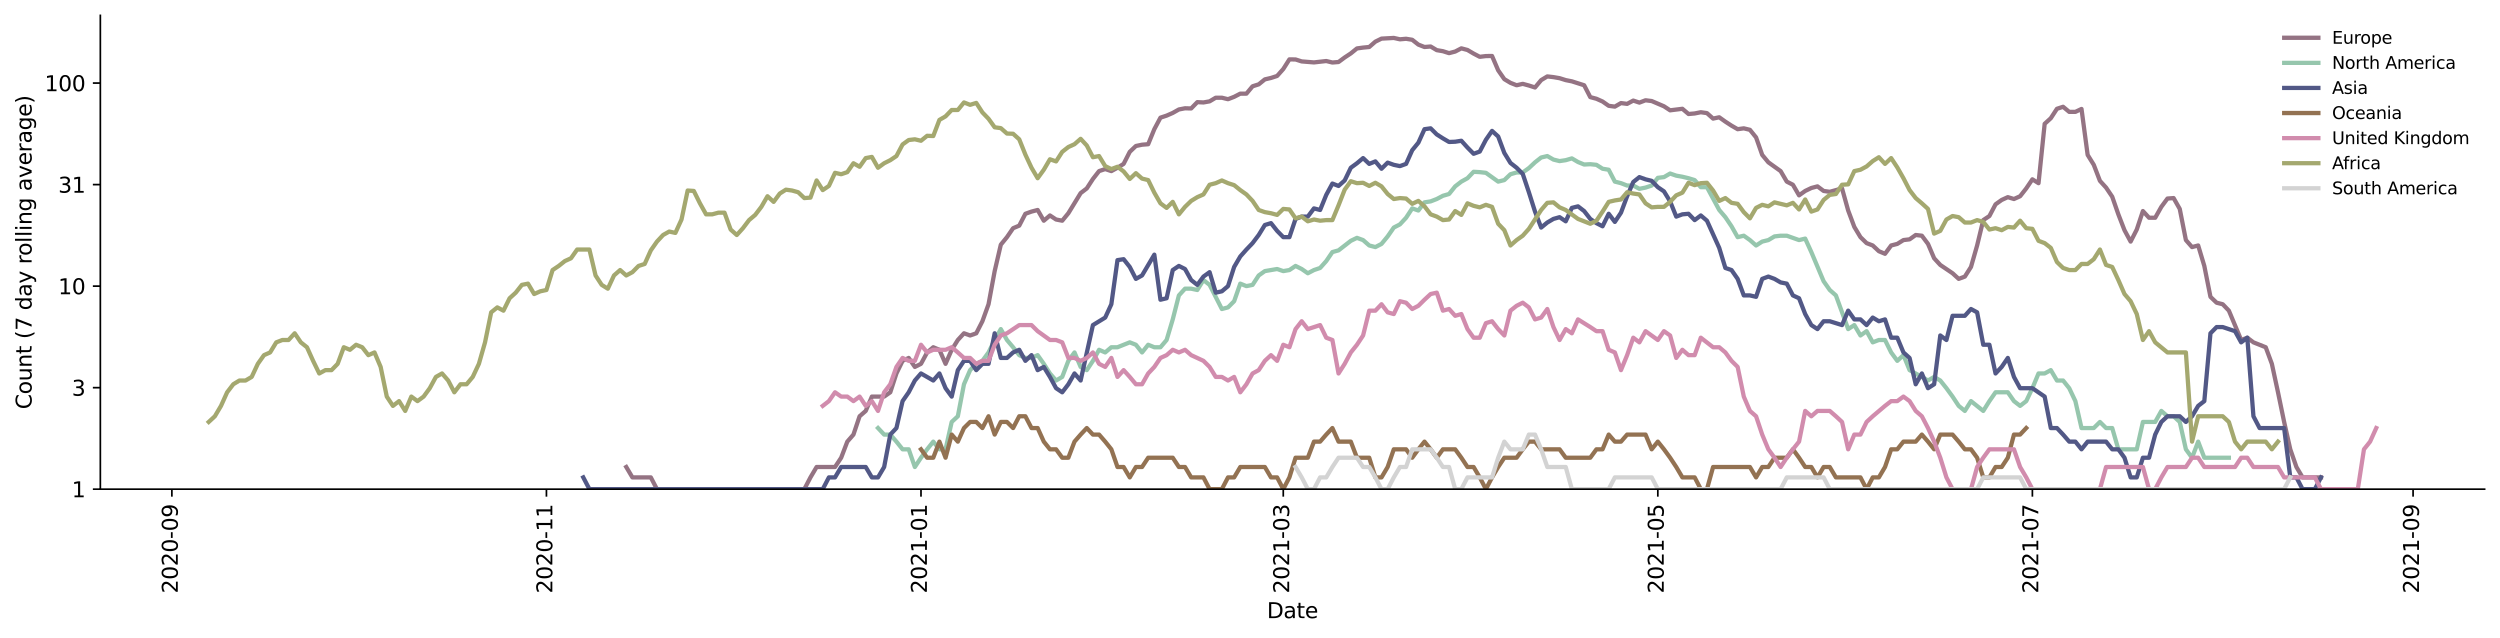 <?xml version="1.0" encoding="utf-8" standalone="no"?>
<!DOCTYPE svg PUBLIC "-//W3C//DTD SVG 1.1//EN"
  "http://www.w3.org/Graphics/SVG/1.1/DTD/svg11.dtd">
<svg height="298.621pt" version="1.1" viewBox="0 0 1170.166 298.621" width="1170.166pt" xmlns="http://www.w3.org/2000/svg" xmlns:xlink="http://www.w3.org/1999/xlink">
 <defs>
  <style type="text/css">*{stroke-linecap:butt;stroke-linejoin:round;}</style>
 </defs>
 <g id="figure_1">
  <g id="patch_1">
   <path d="M 0 298.621 
L 1170.166 298.621 
L 1170.166 0 
L 0 0 
z
" style="fill:#ffffff;"/>
  </g>
  <g id="axes_1">
   <g id="patch_2">
    <path d="M 46.966 228.96 
L 1162.966 228.96 
L 1162.966 7.2 
L 46.966 7.2 
z
" style="fill:#ffffff;"/>
   </g>
   <g id="matplotlib.axis_1">
    <g id="xtick_1">
     <g id="line2d_1">
      <defs>
       <path d="M 0 0 
L 0 3.5 
" id="m75a6086095" style="stroke:#000000;stroke-width:0.8;"/>
      </defs>
      <g>
       <use style="stroke:#000000;stroke-width:0.8;" x="80.448" xlink:href="#m75a6086095" y="228.96"/>
      </g>
     </g>
     <g id="text_1">
      <!-- 2020-09 -->
      <g transform="translate(83.208 277.743)rotate(-90)scale(0.1 -0.1)">
       <defs>
        <path d="M 1228 531 
L 3431 531 
L 3431 0 
L 469 0 
L 469 531 
Q 828 903 1448 1529 
Q 2069 2156 2228 2338 
Q 2531 2678 2651 2914 
Q 2772 3150 2772 3378 
Q 2772 3750 2511 3984 
Q 2250 4219 1831 4219 
Q 1534 4219 1204 4116 
Q 875 4013 500 3803 
L 500 4441 
Q 881 4594 1212 4672 
Q 1544 4750 1819 4750 
Q 2544 4750 2975 4387 
Q 3406 4025 3406 3419 
Q 3406 3131 3298 2873 
Q 3191 2616 2906 2266 
Q 2828 2175 2409 1742 
Q 1991 1309 1228 531 
z
" id="DejaVuSans-32" transform="scale(0.016)"/>
        <path d="M 2034 4250 
Q 1547 4250 1301 3770 
Q 1056 3291 1056 2328 
Q 1056 1369 1301 889 
Q 1547 409 2034 409 
Q 2525 409 2770 889 
Q 3016 1369 3016 2328 
Q 3016 3291 2770 3770 
Q 2525 4250 2034 4250 
z
M 2034 4750 
Q 2819 4750 3233 4129 
Q 3647 3509 3647 2328 
Q 3647 1150 3233 529 
Q 2819 -91 2034 -91 
Q 1250 -91 836 529 
Q 422 1150 422 2328 
Q 422 3509 836 4129 
Q 1250 4750 2034 4750 
z
" id="DejaVuSans-30" transform="scale(0.016)"/>
        <path d="M 313 2009 
L 1997 2009 
L 1997 1497 
L 313 1497 
L 313 2009 
z
" id="DejaVuSans-2d" transform="scale(0.016)"/>
        <path d="M 703 97 
L 703 672 
Q 941 559 1184 500 
Q 1428 441 1663 441 
Q 2288 441 2617 861 
Q 2947 1281 2994 2138 
Q 2813 1869 2534 1725 
Q 2256 1581 1919 1581 
Q 1219 1581 811 2004 
Q 403 2428 403 3163 
Q 403 3881 828 4315 
Q 1253 4750 1959 4750 
Q 2769 4750 3195 4129 
Q 3622 3509 3622 2328 
Q 3622 1225 3098 567 
Q 2575 -91 1691 -91 
Q 1453 -91 1209 -44 
Q 966 3 703 97 
z
M 1959 2075 
Q 2384 2075 2632 2365 
Q 2881 2656 2881 3163 
Q 2881 3666 2632 3958 
Q 2384 4250 1959 4250 
Q 1534 4250 1286 3958 
Q 1038 3666 1038 3163 
Q 1038 2656 1286 2365 
Q 1534 2075 1959 2075 
z
" id="DejaVuSans-39" transform="scale(0.016)"/>
       </defs>
       <use xlink:href="#DejaVuSans-32"/>
       <use x="63.623" xlink:href="#DejaVuSans-30"/>
       <use x="127.246" xlink:href="#DejaVuSans-32"/>
       <use x="190.869" xlink:href="#DejaVuSans-30"/>
       <use x="254.492" xlink:href="#DejaVuSans-2d"/>
       <use x="290.576" xlink:href="#DejaVuSans-30"/>
       <use x="354.199" xlink:href="#DejaVuSans-39"/>
      </g>
     </g>
    </g>
    <g id="xtick_2">
     <g id="line2d_2">
      <g>
       <use style="stroke:#000000;stroke-width:0.8;" x="255.767" xlink:href="#m75a6086095" y="228.96"/>
      </g>
     </g>
     <g id="text_2">
      <!-- 2020-11 -->
      <g transform="translate(258.526 277.743)rotate(-90)scale(0.1 -0.1)">
       <defs>
        <path d="M 794 531 
L 1825 531 
L 1825 4091 
L 703 3866 
L 703 4441 
L 1819 4666 
L 2450 4666 
L 2450 531 
L 3481 531 
L 3481 0 
L 794 0 
L 794 531 
z
" id="DejaVuSans-31" transform="scale(0.016)"/>
       </defs>
       <use xlink:href="#DejaVuSans-32"/>
       <use x="63.623" xlink:href="#DejaVuSans-30"/>
       <use x="127.246" xlink:href="#DejaVuSans-32"/>
       <use x="190.869" xlink:href="#DejaVuSans-30"/>
       <use x="254.492" xlink:href="#DejaVuSans-2d"/>
       <use x="290.576" xlink:href="#DejaVuSans-31"/>
       <use x="354.199" xlink:href="#DejaVuSans-31"/>
      </g>
     </g>
    </g>
    <g id="xtick_3">
     <g id="line2d_3">
      <g>
       <use style="stroke:#000000;stroke-width:0.8;" x="431.085" xlink:href="#m75a6086095" y="228.96"/>
      </g>
     </g>
     <g id="text_3">
      <!-- 2021-01 -->
      <g transform="translate(433.844 277.743)rotate(-90)scale(0.1 -0.1)">
       <use xlink:href="#DejaVuSans-32"/>
       <use x="63.623" xlink:href="#DejaVuSans-30"/>
       <use x="127.246" xlink:href="#DejaVuSans-32"/>
       <use x="190.869" xlink:href="#DejaVuSans-31"/>
       <use x="254.492" xlink:href="#DejaVuSans-2d"/>
       <use x="290.576" xlink:href="#DejaVuSans-30"/>
       <use x="354.199" xlink:href="#DejaVuSans-31"/>
      </g>
     </g>
    </g>
    <g id="xtick_4">
     <g id="line2d_4">
      <g>
       <use style="stroke:#000000;stroke-width:0.8;" x="600.655" xlink:href="#m75a6086095" y="228.96"/>
      </g>
     </g>
     <g id="text_4">
      <!-- 2021-03 -->
      <g transform="translate(603.414 277.743)rotate(-90)scale(0.1 -0.1)">
       <defs>
        <path d="M 2597 2516 
Q 3050 2419 3304 2112 
Q 3559 1806 3559 1356 
Q 3559 666 3084 287 
Q 2609 -91 1734 -91 
Q 1441 -91 1130 -33 
Q 819 25 488 141 
L 488 750 
Q 750 597 1062 519 
Q 1375 441 1716 441 
Q 2309 441 2620 675 
Q 2931 909 2931 1356 
Q 2931 1769 2642 2001 
Q 2353 2234 1838 2234 
L 1294 2234 
L 1294 2753 
L 1863 2753 
Q 2328 2753 2575 2939 
Q 2822 3125 2822 3475 
Q 2822 3834 2567 4026 
Q 2313 4219 1838 4219 
Q 1578 4219 1281 4162 
Q 984 4106 628 3988 
L 628 4550 
Q 988 4650 1302 4700 
Q 1616 4750 1894 4750 
Q 2613 4750 3031 4423 
Q 3450 4097 3450 3541 
Q 3450 3153 3228 2886 
Q 3006 2619 2597 2516 
z
" id="DejaVuSans-33" transform="scale(0.016)"/>
       </defs>
       <use xlink:href="#DejaVuSans-32"/>
       <use x="63.623" xlink:href="#DejaVuSans-30"/>
       <use x="127.246" xlink:href="#DejaVuSans-32"/>
       <use x="190.869" xlink:href="#DejaVuSans-31"/>
       <use x="254.492" xlink:href="#DejaVuSans-2d"/>
       <use x="290.576" xlink:href="#DejaVuSans-30"/>
       <use x="354.199" xlink:href="#DejaVuSans-33"/>
      </g>
     </g>
    </g>
    <g id="xtick_5">
     <g id="line2d_5">
      <g>
       <use style="stroke:#000000;stroke-width:0.8;" x="775.973" xlink:href="#m75a6086095" y="228.96"/>
      </g>
     </g>
     <g id="text_5">
      <!-- 2021-05 -->
      <g transform="translate(778.732 277.743)rotate(-90)scale(0.1 -0.1)">
       <defs>
        <path d="M 691 4666 
L 3169 4666 
L 3169 4134 
L 1269 4134 
L 1269 2991 
Q 1406 3038 1543 3061 
Q 1681 3084 1819 3084 
Q 2600 3084 3056 2656 
Q 3513 2228 3513 1497 
Q 3513 744 3044 326 
Q 2575 -91 1722 -91 
Q 1428 -91 1123 -41 
Q 819 9 494 109 
L 494 744 
Q 775 591 1075 516 
Q 1375 441 1709 441 
Q 2250 441 2565 725 
Q 2881 1009 2881 1497 
Q 2881 1984 2565 2268 
Q 2250 2553 1709 2553 
Q 1456 2553 1204 2497 
Q 953 2441 691 2322 
L 691 4666 
z
" id="DejaVuSans-35" transform="scale(0.016)"/>
       </defs>
       <use xlink:href="#DejaVuSans-32"/>
       <use x="63.623" xlink:href="#DejaVuSans-30"/>
       <use x="127.246" xlink:href="#DejaVuSans-32"/>
       <use x="190.869" xlink:href="#DejaVuSans-31"/>
       <use x="254.492" xlink:href="#DejaVuSans-2d"/>
       <use x="290.576" xlink:href="#DejaVuSans-30"/>
       <use x="354.199" xlink:href="#DejaVuSans-35"/>
      </g>
     </g>
    </g>
    <g id="xtick_6">
     <g id="line2d_6">
      <g>
       <use style="stroke:#000000;stroke-width:0.8;" x="951.291" xlink:href="#m75a6086095" y="228.96"/>
      </g>
     </g>
     <g id="text_6">
      <!-- 2021-07 -->
      <g transform="translate(954.05 277.743)rotate(-90)scale(0.1 -0.1)">
       <defs>
        <path d="M 525 4666 
L 3525 4666 
L 3525 4397 
L 1831 0 
L 1172 0 
L 2766 4134 
L 525 4134 
L 525 4666 
z
" id="DejaVuSans-37" transform="scale(0.016)"/>
       </defs>
       <use xlink:href="#DejaVuSans-32"/>
       <use x="63.623" xlink:href="#DejaVuSans-30"/>
       <use x="127.246" xlink:href="#DejaVuSans-32"/>
       <use x="190.869" xlink:href="#DejaVuSans-31"/>
       <use x="254.492" xlink:href="#DejaVuSans-2d"/>
       <use x="290.576" xlink:href="#DejaVuSans-30"/>
       <use x="354.199" xlink:href="#DejaVuSans-37"/>
      </g>
     </g>
    </g>
    <g id="xtick_7">
     <g id="line2d_7">
      <g>
       <use style="stroke:#000000;stroke-width:0.8;" x="1129.483" xlink:href="#m75a6086095" y="228.96"/>
      </g>
     </g>
     <g id="text_7">
      <!-- 2021-09 -->
      <g transform="translate(1132.242 277.743)rotate(-90)scale(0.1 -0.1)">
       <use xlink:href="#DejaVuSans-32"/>
       <use x="63.623" xlink:href="#DejaVuSans-30"/>
       <use x="127.246" xlink:href="#DejaVuSans-32"/>
       <use x="190.869" xlink:href="#DejaVuSans-31"/>
       <use x="254.492" xlink:href="#DejaVuSans-2d"/>
       <use x="290.576" xlink:href="#DejaVuSans-30"/>
       <use x="354.199" xlink:href="#DejaVuSans-39"/>
      </g>
     </g>
    </g>
    <g id="text_8">
     <!-- Date -->
     <g transform="translate(593.015 289.341)scale(0.1 -0.1)">
      <defs>
       <path d="M 1259 4147 
L 1259 519 
L 2022 519 
Q 2988 519 3436 956 
Q 3884 1394 3884 2338 
Q 3884 3275 3436 3711 
Q 2988 4147 2022 4147 
L 1259 4147 
z
M 628 4666 
L 1925 4666 
Q 3281 4666 3915 4102 
Q 4550 3538 4550 2338 
Q 4550 1131 3912 565 
Q 3275 0 1925 0 
L 628 0 
L 628 4666 
z
" id="DejaVuSans-44" transform="scale(0.016)"/>
       <path d="M 2194 1759 
Q 1497 1759 1228 1600 
Q 959 1441 959 1056 
Q 959 750 1161 570 
Q 1363 391 1709 391 
Q 2188 391 2477 730 
Q 2766 1069 2766 1631 
L 2766 1759 
L 2194 1759 
z
M 3341 1997 
L 3341 0 
L 2766 0 
L 2766 531 
Q 2569 213 2275 61 
Q 1981 -91 1556 -91 
Q 1019 -91 701 211 
Q 384 513 384 1019 
Q 384 1609 779 1909 
Q 1175 2209 1959 2209 
L 2766 2209 
L 2766 2266 
Q 2766 2663 2505 2880 
Q 2244 3097 1772 3097 
Q 1472 3097 1187 3025 
Q 903 2953 641 2809 
L 641 3341 
Q 956 3463 1253 3523 
Q 1550 3584 1831 3584 
Q 2591 3584 2966 3190 
Q 3341 2797 3341 1997 
z
" id="DejaVuSans-61" transform="scale(0.016)"/>
       <path d="M 1172 4494 
L 1172 3500 
L 2356 3500 
L 2356 3053 
L 1172 3053 
L 1172 1153 
Q 1172 725 1289 603 
Q 1406 481 1766 481 
L 2356 481 
L 2356 0 
L 1766 0 
Q 1100 0 847 248 
Q 594 497 594 1153 
L 594 3053 
L 172 3053 
L 172 3500 
L 594 3500 
L 594 4494 
L 1172 4494 
z
" id="DejaVuSans-74" transform="scale(0.016)"/>
       <path d="M 3597 1894 
L 3597 1613 
L 953 1613 
Q 991 1019 1311 708 
Q 1631 397 2203 397 
Q 2534 397 2845 478 
Q 3156 559 3463 722 
L 3463 178 
Q 3153 47 2828 -22 
Q 2503 -91 2169 -91 
Q 1331 -91 842 396 
Q 353 884 353 1716 
Q 353 2575 817 3079 
Q 1281 3584 2069 3584 
Q 2775 3584 3186 3129 
Q 3597 2675 3597 1894 
z
M 3022 2063 
Q 3016 2534 2758 2815 
Q 2500 3097 2075 3097 
Q 1594 3097 1305 2825 
Q 1016 2553 972 2059 
L 3022 2063 
z
" id="DejaVuSans-65" transform="scale(0.016)"/>
      </defs>
      <use xlink:href="#DejaVuSans-44"/>
      <use x="77.002" xlink:href="#DejaVuSans-61"/>
      <use x="138.281" xlink:href="#DejaVuSans-74"/>
      <use x="177.49" xlink:href="#DejaVuSans-65"/>
     </g>
    </g>
   </g>
   <g id="matplotlib.axis_2">
    <g id="ytick_1">
     <g id="line2d_8">
      <defs>
       <path d="M 0 0 
L -3.5 0 
" id="m610dfef4ef" style="stroke:#000000;stroke-width:0.8;"/>
      </defs>
      <g>
       <use style="stroke:#000000;stroke-width:0.8;" x="46.966" xlink:href="#m610dfef4ef" y="228.96"/>
      </g>
     </g>
     <g id="text_9">
      <!-- 1 -->
      <g transform="translate(33.603 232.759)scale(0.1 -0.1)">
       <use xlink:href="#DejaVuSans-31"/>
      </g>
     </g>
    </g>
    <g id="ytick_2">
     <g id="line2d_9">
      <g>
       <use style="stroke:#000000;stroke-width:0.8;" x="46.966" xlink:href="#m610dfef4ef" y="181.443"/>
      </g>
     </g>
     <g id="text_10">
      <!-- 3 -->
      <g transform="translate(33.603 185.242)scale(0.1 -0.1)">
       <use xlink:href="#DejaVuSans-33"/>
      </g>
     </g>
    </g>
    <g id="ytick_3">
     <g id="line2d_10">
      <g>
       <use style="stroke:#000000;stroke-width:0.8;" x="46.966" xlink:href="#m610dfef4ef" y="133.925"/>
      </g>
     </g>
     <g id="text_11">
      <!-- 10 -->
      <g transform="translate(27.241 137.724)scale(0.1 -0.1)">
       <use xlink:href="#DejaVuSans-31"/>
       <use x="63.623" xlink:href="#DejaVuSans-30"/>
      </g>
     </g>
    </g>
    <g id="ytick_4">
     <g id="line2d_11">
      <g>
       <use style="stroke:#000000;stroke-width:0.8;" x="46.966" xlink:href="#m610dfef4ef" y="86.408"/>
      </g>
     </g>
     <g id="text_12">
      <!-- 31 -->
      <g transform="translate(27.241 90.207)scale(0.1 -0.1)">
       <use xlink:href="#DejaVuSans-33"/>
       <use x="63.623" xlink:href="#DejaVuSans-31"/>
      </g>
     </g>
    </g>
    <g id="ytick_5">
     <g id="line2d_12">
      <g>
       <use style="stroke:#000000;stroke-width:0.8;" x="46.966" xlink:href="#m610dfef4ef" y="38.89"/>
      </g>
     </g>
     <g id="text_13">
      <!-- 100 -->
      <g transform="translate(20.878 42.69)scale(0.1 -0.1)">
       <use xlink:href="#DejaVuSans-31"/>
       <use x="63.623" xlink:href="#DejaVuSans-30"/>
       <use x="127.246" xlink:href="#DejaVuSans-30"/>
      </g>
     </g>
    </g>
    <g id="text_14">
     <!-- Count (7 day rolling average) -->
     <g transform="translate(14.798 191.548)rotate(-90)scale(0.1 -0.1)">
      <defs>
       <path d="M 4122 4306 
L 4122 3641 
Q 3803 3938 3442 4084 
Q 3081 4231 2675 4231 
Q 1875 4231 1450 3742 
Q 1025 3253 1025 2328 
Q 1025 1406 1450 917 
Q 1875 428 2675 428 
Q 3081 428 3442 575 
Q 3803 722 4122 1019 
L 4122 359 
Q 3791 134 3420 21 
Q 3050 -91 2638 -91 
Q 1578 -91 968 557 
Q 359 1206 359 2328 
Q 359 3453 968 4101 
Q 1578 4750 2638 4750 
Q 3056 4750 3426 4639 
Q 3797 4528 4122 4306 
z
" id="DejaVuSans-43" transform="scale(0.016)"/>
       <path d="M 1959 3097 
Q 1497 3097 1228 2736 
Q 959 2375 959 1747 
Q 959 1119 1226 758 
Q 1494 397 1959 397 
Q 2419 397 2687 759 
Q 2956 1122 2956 1747 
Q 2956 2369 2687 2733 
Q 2419 3097 1959 3097 
z
M 1959 3584 
Q 2709 3584 3137 3096 
Q 3566 2609 3566 1747 
Q 3566 888 3137 398 
Q 2709 -91 1959 -91 
Q 1206 -91 779 398 
Q 353 888 353 1747 
Q 353 2609 779 3096 
Q 1206 3584 1959 3584 
z
" id="DejaVuSans-6f" transform="scale(0.016)"/>
       <path d="M 544 1381 
L 544 3500 
L 1119 3500 
L 1119 1403 
Q 1119 906 1312 657 
Q 1506 409 1894 409 
Q 2359 409 2629 706 
Q 2900 1003 2900 1516 
L 2900 3500 
L 3475 3500 
L 3475 0 
L 2900 0 
L 2900 538 
Q 2691 219 2414 64 
Q 2138 -91 1772 -91 
Q 1169 -91 856 284 
Q 544 659 544 1381 
z
M 1991 3584 
L 1991 3584 
z
" id="DejaVuSans-75" transform="scale(0.016)"/>
       <path d="M 3513 2113 
L 3513 0 
L 2938 0 
L 2938 2094 
Q 2938 2591 2744 2837 
Q 2550 3084 2163 3084 
Q 1697 3084 1428 2787 
Q 1159 2491 1159 1978 
L 1159 0 
L 581 0 
L 581 3500 
L 1159 3500 
L 1159 2956 
Q 1366 3272 1645 3428 
Q 1925 3584 2291 3584 
Q 2894 3584 3203 3211 
Q 3513 2838 3513 2113 
z
" id="DejaVuSans-6e" transform="scale(0.016)"/>
       <path id="DejaVuSans-20" transform="scale(0.016)"/>
       <path d="M 1984 4856 
Q 1566 4138 1362 3434 
Q 1159 2731 1159 2009 
Q 1159 1288 1364 580 
Q 1569 -128 1984 -844 
L 1484 -844 
Q 1016 -109 783 600 
Q 550 1309 550 2009 
Q 550 2706 781 3412 
Q 1013 4119 1484 4856 
L 1984 4856 
z
" id="DejaVuSans-28" transform="scale(0.016)"/>
       <path d="M 2906 2969 
L 2906 4863 
L 3481 4863 
L 3481 0 
L 2906 0 
L 2906 525 
Q 2725 213 2448 61 
Q 2172 -91 1784 -91 
Q 1150 -91 751 415 
Q 353 922 353 1747 
Q 353 2572 751 3078 
Q 1150 3584 1784 3584 
Q 2172 3584 2448 3432 
Q 2725 3281 2906 2969 
z
M 947 1747 
Q 947 1113 1208 752 
Q 1469 391 1925 391 
Q 2381 391 2643 752 
Q 2906 1113 2906 1747 
Q 2906 2381 2643 2742 
Q 2381 3103 1925 3103 
Q 1469 3103 1208 2742 
Q 947 2381 947 1747 
z
" id="DejaVuSans-64" transform="scale(0.016)"/>
       <path d="M 2059 -325 
Q 1816 -950 1584 -1140 
Q 1353 -1331 966 -1331 
L 506 -1331 
L 506 -850 
L 844 -850 
Q 1081 -850 1212 -737 
Q 1344 -625 1503 -206 
L 1606 56 
L 191 3500 
L 800 3500 
L 1894 763 
L 2988 3500 
L 3597 3500 
L 2059 -325 
z
" id="DejaVuSans-79" transform="scale(0.016)"/>
       <path d="M 2631 2963 
Q 2534 3019 2420 3045 
Q 2306 3072 2169 3072 
Q 1681 3072 1420 2755 
Q 1159 2438 1159 1844 
L 1159 0 
L 581 0 
L 581 3500 
L 1159 3500 
L 1159 2956 
Q 1341 3275 1631 3429 
Q 1922 3584 2338 3584 
Q 2397 3584 2469 3576 
Q 2541 3569 2628 3553 
L 2631 2963 
z
" id="DejaVuSans-72" transform="scale(0.016)"/>
       <path d="M 603 4863 
L 1178 4863 
L 1178 0 
L 603 0 
L 603 4863 
z
" id="DejaVuSans-6c" transform="scale(0.016)"/>
       <path d="M 603 3500 
L 1178 3500 
L 1178 0 
L 603 0 
L 603 3500 
z
M 603 4863 
L 1178 4863 
L 1178 4134 
L 603 4134 
L 603 4863 
z
" id="DejaVuSans-69" transform="scale(0.016)"/>
       <path d="M 2906 1791 
Q 2906 2416 2648 2759 
Q 2391 3103 1925 3103 
Q 1463 3103 1205 2759 
Q 947 2416 947 1791 
Q 947 1169 1205 825 
Q 1463 481 1925 481 
Q 2391 481 2648 825 
Q 2906 1169 2906 1791 
z
M 3481 434 
Q 3481 -459 3084 -895 
Q 2688 -1331 1869 -1331 
Q 1566 -1331 1297 -1286 
Q 1028 -1241 775 -1147 
L 775 -588 
Q 1028 -725 1275 -790 
Q 1522 -856 1778 -856 
Q 2344 -856 2625 -561 
Q 2906 -266 2906 331 
L 2906 616 
Q 2728 306 2450 153 
Q 2172 0 1784 0 
Q 1141 0 747 490 
Q 353 981 353 1791 
Q 353 2603 747 3093 
Q 1141 3584 1784 3584 
Q 2172 3584 2450 3431 
Q 2728 3278 2906 2969 
L 2906 3500 
L 3481 3500 
L 3481 434 
z
" id="DejaVuSans-67" transform="scale(0.016)"/>
       <path d="M 191 3500 
L 800 3500 
L 1894 563 
L 2988 3500 
L 3597 3500 
L 2284 0 
L 1503 0 
L 191 3500 
z
" id="DejaVuSans-76" transform="scale(0.016)"/>
       <path d="M 513 4856 
L 1013 4856 
Q 1481 4119 1714 3412 
Q 1947 2706 1947 2009 
Q 1947 1309 1714 600 
Q 1481 -109 1013 -844 
L 513 -844 
Q 928 -128 1133 580 
Q 1338 1288 1338 2009 
Q 1338 2731 1133 3434 
Q 928 4138 513 4856 
z
" id="DejaVuSans-29" transform="scale(0.016)"/>
      </defs>
      <use xlink:href="#DejaVuSans-43"/>
      <use x="69.824" xlink:href="#DejaVuSans-6f"/>
      <use x="131.006" xlink:href="#DejaVuSans-75"/>
      <use x="194.385" xlink:href="#DejaVuSans-6e"/>
      <use x="257.764" xlink:href="#DejaVuSans-74"/>
      <use x="296.973" xlink:href="#DejaVuSans-20"/>
      <use x="328.76" xlink:href="#DejaVuSans-28"/>
      <use x="367.773" xlink:href="#DejaVuSans-37"/>
      <use x="431.396" xlink:href="#DejaVuSans-20"/>
      <use x="463.184" xlink:href="#DejaVuSans-64"/>
      <use x="526.66" xlink:href="#DejaVuSans-61"/>
      <use x="587.939" xlink:href="#DejaVuSans-79"/>
      <use x="647.119" xlink:href="#DejaVuSans-20"/>
      <use x="678.906" xlink:href="#DejaVuSans-72"/>
      <use x="717.77" xlink:href="#DejaVuSans-6f"/>
      <use x="778.951" xlink:href="#DejaVuSans-6c"/>
      <use x="806.734" xlink:href="#DejaVuSans-6c"/>
      <use x="834.518" xlink:href="#DejaVuSans-69"/>
      <use x="862.301" xlink:href="#DejaVuSans-6e"/>
      <use x="925.68" xlink:href="#DejaVuSans-67"/>
      <use x="989.156" xlink:href="#DejaVuSans-20"/>
      <use x="1020.943" xlink:href="#DejaVuSans-61"/>
      <use x="1082.223" xlink:href="#DejaVuSans-76"/>
      <use x="1141.402" xlink:href="#DejaVuSans-65"/>
      <use x="1202.926" xlink:href="#DejaVuSans-72"/>
      <use x="1244.039" xlink:href="#DejaVuSans-61"/>
      <use x="1305.318" xlink:href="#DejaVuSans-67"/>
      <use x="1368.795" xlink:href="#DejaVuSans-65"/>
      <use x="1430.318" xlink:href="#DejaVuSans-29"/>
     </g>
    </g>
   </g>
   <g id="line2d_13">
    <path clip-path="url(#p7fc912857a)" d="M 293.129 218.587 
L 296.003 223.449 
L 304.626 223.449 
L 307.5 228.96 
L 376.477 228.96 
L 379.351 223.449 
L 382.225 218.587 
L 390.848 218.587 
L 393.722 214.239 
L 396.596 206.714 
L 399.47 203.41 
L 402.344 194.84 
L 405.218 192.338 
L 408.092 185.631 
L 413.84 185.631 
L 416.714 183.617 
L 419.588 174.802 
L 422.462 168.896 
L 425.336 167.542 
L 428.211 171.743 
L 431.085 170.295 
L 433.959 164.962 
L 436.833 162.534 
L 439.707 163.73 
L 442.581 170.295 
L 445.455 163.73 
L 448.329 159.139 
L 451.203 156.003 
L 454.077 157.022 
L 456.951 156.003 
L 459.825 150.366 
L 462.699 142.405 
L 465.573 126.895 
L 468.447 114.527 
L 471.322 110.997 
L 474.196 106.818 
L 477.07 105.613 
L 479.944 100.064 
L 482.818 99.039 
L 485.692 98.286 
L 488.566 103.303 
L 491.44 100.851 
L 494.314 102.745 
L 497.188 103.303 
L 500.062 99.806 
L 505.81 90.39 
L 508.684 88.191 
L 511.558 83.765 
L 514.433 80.086 
L 517.307 79.137 
L 520.181 80.086 
L 523.055 78.516 
L 525.929 76.709 
L 528.803 71.069 
L 531.677 68.333 
L 534.551 67.735 
L 537.425 67.499 
L 540.299 60.468 
L 543.173 55.069 
L 546.047 54.12 
L 548.921 52.86 
L 551.795 51.238 
L 554.669 50.685 
L 557.544 50.764 
L 560.418 47.807 
L 563.292 47.953 
L 566.166 47.442 
L 569.04 45.737 
L 571.914 45.737 
L 574.788 46.439 
L 577.662 45.322 
L 580.536 43.833 
L 583.41 43.833 
L 586.284 40.391 
L 589.158 39.484 
L 592.032 37.158 
L 594.906 36.486 
L 597.78 35.551 
L 600.655 32.31 
L 603.529 27.791 
L 606.403 27.836 
L 609.277 28.748 
L 615.025 29.212 
L 620.773 28.564 
L 623.647 29.258 
L 626.521 29.026 
L 629.395 26.899 
L 632.269 25.003 
L 635.143 22.67 
L 638.017 22.274 
L 640.891 21.999 
L 643.766 19.492 
L 646.64 18.079 
L 652.388 17.76 
L 655.262 18.401 
L 658.136 18.151 
L 661.01 18.617 
L 663.884 20.879 
L 666.758 21.999 
L 669.632 21.764 
L 672.506 23.474 
L 675.38 23.964 
L 678.254 24.877 
L 681.128 24.128 
L 684.002 22.63 
L 686.877 23.393 
L 689.751 25.088 
L 692.625 26.592 
L 695.499 26.243 
L 698.373 26.2 
L 701.247 32.918 
L 704.121 37.046 
L 706.995 38.773 
L 709.869 39.905 
L 712.743 39.246 
L 715.617 40.026 
L 718.491 40.945 
L 721.365 37.499 
L 724.239 35.769 
L 727.113 36.098 
L 729.988 36.597 
L 732.862 37.499 
L 735.736 38.073 
L 741.484 39.905 
L 744.358 45.46 
L 747.232 46.227 
L 750.106 47.515 
L 752.98 49.525 
L 755.854 49.908 
L 758.728 48.248 
L 761.602 48.619 
L 764.476 47.081 
L 767.35 48.027 
L 770.224 46.938 
L 773.099 47.297 
L 778.847 49.754 
L 781.721 51.638 
L 787.469 50.922 
L 790.343 53.36 
L 793.217 53.109 
L 796.091 52.531 
L 798.965 52.943 
L 801.839 55.508 
L 804.713 54.895 
L 807.587 56.943 
L 810.461 58.811 
L 813.335 60.468 
L 816.21 60.072 
L 819.084 60.768 
L 821.958 64.322 
L 824.832 72.508 
L 827.706 75.978 
L 833.454 80.086 
L 836.328 85.007 
L 839.202 86.475 
L 842.076 91.43 
L 844.95 89.376 
L 847.824 87.997 
L 850.698 87.229 
L 853.572 89.376 
L 856.446 89.779 
L 862.195 88.191 
L 865.069 98.536 
L 867.943 106.211 
L 870.817 110.997 
L 873.691 113.796 
L 876.565 114.897 
L 879.439 117.585 
L 882.313 118.793 
L 885.187 114.897 
L 888.061 114.16 
L 890.935 112.373 
L 893.809 112.025 
L 896.683 109.994 
L 899.557 110.326 
L 902.432 114.16 
L 905.306 120.889 
L 908.18 124.014 
L 913.928 127.901 
L 916.802 130.531 
L 919.676 129.459 
L 922.55 124.952 
L 925.424 114.897 
L 928.298 103.023 
L 931.172 101.116 
L 934.046 95.638 
L 936.92 93.591 
L 939.794 92.281 
L 942.668 93.15 
L 945.542 91.853 
L 948.417 88.191 
L 951.291 83.94 
L 954.165 85.735 
L 957.039 57.96 
L 959.913 55.332 
L 962.787 50.922 
L 965.661 49.985 
L 968.535 52.367 
L 971.409 52.367 
L 974.283 51.001 
L 977.157 72.508 
L 980.031 77.153 
L 982.905 84.648 
L 985.779 87.803 
L 988.653 92.066 
L 991.528 100.325 
L 994.402 107.745 
L 997.276 113.078 
L 1000.15 107.434 
L 1003.024 98.787 
L 1005.898 101.923 
L 1008.772 101.923 
L 1011.646 96.821 
L 1014.52 92.931 
L 1017.394 92.713 
L 1020.268 97.792 
L 1023.142 112.373 
L 1026.016 115.647 
L 1028.89 114.897 
L 1031.764 124.48 
L 1034.639 138.934 
L 1037.513 141.687 
L 1040.387 142.405 
L 1043.261 145.408 
L 1049.009 159.139 
L 1051.883 158.067 
L 1054.757 160.24 
L 1060.505 162.534 
L 1063.379 170.295 
L 1066.253 183.617 
L 1069.127 197.504 
L 1072.001 210.305 
L 1074.875 218.587 
L 1077.75 223.449 
L 1086.372 223.449 
L 1086.372 223.449 
" style="fill:none;stroke:#947383;stroke-linecap:square;stroke-width:2;"/>
   </g>
   <g id="line2d_14">
    <path clip-path="url(#p7fc912857a)" d="M 410.966 200.352 
L 413.84 203.41 
L 416.714 203.41 
L 419.588 206.714 
L 422.462 210.305 
L 425.336 210.305 
L 428.211 218.587 
L 431.085 214.239 
L 433.959 210.305 
L 436.833 206.714 
L 439.707 210.305 
L 442.581 210.305 
L 445.455 197.504 
L 448.329 194.84 
L 451.203 179.862 
L 454.077 173.244 
L 456.951 170.295 
L 459.825 168.896 
L 462.699 164.962 
L 465.573 159.139 
L 468.447 154.037 
L 471.322 159.139 
L 474.196 162.534 
L 477.07 166.232 
L 479.944 167.542 
L 482.818 167.542 
L 485.692 166.232 
L 488.566 170.295 
L 491.44 174.802 
L 494.314 178.106 
L 497.188 176.421 
L 500.062 168.896 
L 502.936 164.962 
L 505.81 171.743 
L 508.684 173.244 
L 511.558 168.896 
L 514.433 163.73 
L 517.307 164.962 
L 520.181 162.534 
L 523.055 162.534 
L 528.803 160.24 
L 531.677 161.371 
L 534.551 164.962 
L 537.425 161.371 
L 540.299 162.534 
L 543.173 162.534 
L 546.047 159.139 
L 548.921 149.497 
L 551.795 138.274 
L 554.669 135.122 
L 557.544 135.122 
L 560.418 135.733 
L 563.292 131.078 
L 566.166 133.34 
L 571.914 144.636 
L 574.788 143.879 
L 577.662 140.981 
L 580.536 132.763 
L 583.41 133.925 
L 586.284 133.34 
L 589.158 128.933 
L 592.032 126.895 
L 597.78 125.912 
L 600.655 126.895 
L 603.529 126.4 
L 606.403 124.48 
L 609.277 125.912 
L 612.151 127.901 
L 615.025 126.4 
L 617.899 125.429 
L 620.773 122.199 
L 623.647 117.984 
L 626.521 117.19 
L 632.269 112.724 
L 635.143 111.337 
L 638.017 112.373 
L 640.891 114.897 
L 643.766 115.647 
L 646.64 114.16 
L 649.514 110.66 
L 652.388 106.513 
L 655.262 105.023 
L 658.136 101.923 
L 661.01 97.547 
L 663.884 98.536 
L 666.758 94.716 
L 669.632 94.262 
L 672.506 93.15 
L 675.38 91.641 
L 678.254 90.803 
L 681.128 87.229 
L 684.002 85.007 
L 686.877 83.416 
L 689.751 80.407 
L 692.625 80.569 
L 695.499 80.894 
L 701.247 85.007 
L 704.121 84.293 
L 706.995 81.551 
L 709.869 80.731 
L 712.743 80.731 
L 715.617 78.671 
L 718.491 75.978 
L 721.365 73.724 
L 724.239 73.044 
L 727.113 74.695 
L 729.988 75.403 
L 732.862 74.977 
L 735.736 74.137 
L 738.61 75.834 
L 741.484 77.004 
L 744.358 76.856 
L 747.232 77.153 
L 750.106 78.981 
L 752.98 79.451 
L 755.854 85.007 
L 758.728 85.735 
L 761.602 86.85 
L 764.476 86.85 
L 767.35 88.386 
L 770.224 87.803 
L 773.099 86.85 
L 775.973 83.243 
L 778.847 82.899 
L 781.721 81.221 
L 784.595 82.22 
L 787.469 82.728 
L 790.343 83.416 
L 793.217 84.293 
L 796.091 87.611 
L 798.965 87.611 
L 804.713 98.286 
L 807.587 101.652 
L 810.461 105.911 
L 813.335 110.997 
L 816.21 110.326 
L 819.084 112.373 
L 821.958 114.897 
L 824.832 113.078 
L 827.706 112.373 
L 830.58 110.66 
L 833.454 110.326 
L 836.328 110.326 
L 842.076 112.373 
L 844.95 111.679 
L 847.824 117.984 
L 853.572 131.632 
L 856.446 135.733 
L 859.321 138.274 
L 865.069 154.037 
L 867.943 152.161 
L 870.817 157.022 
L 873.691 155.009 
L 876.565 160.24 
L 879.439 159.139 
L 882.313 159.139 
L 885.187 164.962 
L 888.061 168.896 
L 890.935 166.232 
L 893.809 173.244 
L 899.557 176.421 
L 902.432 178.106 
L 905.306 176.421 
L 908.18 178.106 
L 911.054 181.697 
L 913.928 185.631 
L 916.802 189.979 
L 919.676 192.338 
L 922.55 187.748 
L 928.298 192.338 
L 931.172 187.748 
L 934.046 183.617 
L 939.794 183.617 
L 942.668 187.748 
L 945.542 189.979 
L 948.417 187.748 
L 951.291 181.697 
L 954.165 174.802 
L 957.039 174.802 
L 959.913 173.244 
L 962.787 178.106 
L 965.661 178.106 
L 968.535 181.697 
L 971.409 187.748 
L 974.283 200.352 
L 980.031 200.352 
L 982.905 197.504 
L 985.779 200.352 
L 988.653 200.352 
L 991.528 210.305 
L 1000.15 210.305 
L 1003.024 197.504 
L 1008.772 197.504 
L 1011.646 192.338 
L 1014.52 194.84 
L 1017.394 194.84 
L 1020.268 197.504 
L 1023.142 210.305 
L 1026.016 214.239 
L 1028.89 206.714 
L 1031.764 214.239 
L 1043.261 214.239 
L 1043.261 214.239 
" style="fill:none;stroke:#96c6ad;stroke-linecap:square;stroke-width:2;"/>
   </g>
   <g id="line2d_15">
    <path clip-path="url(#p7fc912857a)" d="M 273.011 223.449 
L 275.885 228.96 
L 385.1 228.96 
L 387.974 223.449 
L 390.848 223.449 
L 393.722 218.587 
L 405.218 218.587 
L 408.092 223.449 
L 410.966 223.449 
L 413.84 218.587 
L 416.714 203.41 
L 419.588 200.352 
L 422.462 187.748 
L 425.336 183.617 
L 428.211 178.106 
L 431.085 174.802 
L 436.833 178.106 
L 439.707 174.802 
L 442.581 181.697 
L 445.455 185.631 
L 448.329 173.244 
L 451.203 168.896 
L 454.077 168.896 
L 456.951 173.244 
L 459.825 170.295 
L 462.699 170.295 
L 465.573 156.003 
L 468.447 167.542 
L 471.322 167.542 
L 474.196 164.962 
L 477.07 163.73 
L 479.944 168.896 
L 482.818 166.232 
L 485.692 173.244 
L 488.566 171.743 
L 491.44 176.421 
L 494.314 181.697 
L 497.188 183.617 
L 500.062 179.862 
L 502.936 174.802 
L 505.81 178.106 
L 511.558 152.161 
L 517.307 148.646 
L 520.181 142.405 
L 523.055 121.758 
L 525.929 121.321 
L 528.803 124.952 
L 531.677 130.531 
L 534.551 128.933 
L 540.299 119.204 
L 543.173 140.288 
L 546.047 139.605 
L 548.921 126.4 
L 551.795 124.48 
L 554.669 125.912 
L 557.544 131.078 
L 560.418 133.34 
L 563.292 129.459 
L 566.166 127.395 
L 569.04 136.984 
L 571.914 136.354 
L 574.788 133.925 
L 577.662 124.952 
L 580.536 120.038 
L 583.41 116.799 
L 586.284 113.796 
L 589.158 109.994 
L 592.032 105.317 
L 594.906 104.442 
L 597.78 108.059 
L 600.655 110.997 
L 603.529 110.997 
L 606.403 102.469 
L 609.277 101.383 
L 612.151 101.383 
L 615.025 97.547 
L 617.899 98.286 
L 620.773 91.22 
L 623.647 85.918 
L 626.521 87.039 
L 629.395 84.47 
L 632.269 78.516 
L 635.143 76.415 
L 638.017 73.999 
L 640.891 76.709 
L 643.766 75.546 
L 646.64 78.981 
L 649.514 76.123 
L 652.388 77.153 
L 655.262 77.754 
L 658.136 76.709 
L 661.01 70.304 
L 663.884 66.797 
L 666.758 60.468 
L 669.632 60.072 
L 672.506 62.927 
L 675.38 64.761 
L 678.254 66.451 
L 681.128 66.336 
L 684.002 65.88 
L 686.877 69.061 
L 689.751 71.979 
L 692.625 70.94 
L 695.499 65.429 
L 698.373 61.272 
L 701.247 63.888 
L 704.121 71.586 
L 706.995 76.269 
L 709.869 78.516 
L 712.743 81.386 
L 715.617 89.981 
L 718.491 99.039 
L 721.365 106.513 
L 724.239 104.154 
L 727.113 102.469 
L 729.988 101.652 
L 732.862 103.585 
L 735.736 97.304 
L 738.61 96.582 
L 741.484 98.787 
L 744.358 102.469 
L 747.232 104.442 
L 750.106 105.911 
L 752.98 100.064 
L 755.854 103.869 
L 758.728 99.549 
L 761.602 91.853 
L 764.476 85.188 
L 767.35 82.899 
L 770.224 83.94 
L 773.099 84.648 
L 775.973 87.611 
L 778.847 89.577 
L 781.721 94.262 
L 784.595 101.383 
L 787.469 100.325 
L 790.343 100.064 
L 793.217 103.023 
L 796.091 100.851 
L 798.965 103.303 
L 804.713 116.028 
L 807.587 125.429 
L 810.461 126.4 
L 813.335 130.531 
L 816.21 138.274 
L 819.084 138.274 
L 821.958 138.934 
L 824.832 130.531 
L 827.706 129.459 
L 830.58 130.531 
L 833.454 132.193 
L 836.328 132.763 
L 839.202 138.274 
L 842.076 139.605 
L 844.95 146.995 
L 847.824 152.161 
L 850.698 154.037 
L 853.572 150.366 
L 856.446 150.366 
L 862.195 152.161 
L 865.069 145.408 
L 867.943 149.497 
L 870.817 149.497 
L 873.691 152.161 
L 876.565 148.646 
L 879.439 150.366 
L 882.313 149.497 
L 885.187 158.067 
L 888.061 158.067 
L 890.935 164.962 
L 893.809 167.542 
L 896.683 179.862 
L 899.557 174.802 
L 902.432 181.697 
L 905.306 179.862 
L 908.18 157.022 
L 911.054 159.139 
L 913.928 147.812 
L 919.676 147.812 
L 922.55 144.636 
L 925.424 146.194 
L 928.298 161.371 
L 931.172 161.371 
L 934.046 174.802 
L 936.92 171.743 
L 939.794 167.542 
L 942.668 176.421 
L 945.542 181.697 
L 951.291 181.697 
L 957.039 185.631 
L 959.913 200.352 
L 962.787 200.352 
L 965.661 203.41 
L 968.535 206.714 
L 971.409 206.714 
L 974.283 210.305 
L 977.157 206.714 
L 985.779 206.714 
L 988.653 210.305 
L 991.528 210.305 
L 994.402 214.239 
L 997.276 223.449 
L 1000.15 223.449 
L 1003.024 214.239 
L 1005.898 214.239 
L 1008.772 203.41 
L 1011.646 197.504 
L 1014.52 194.84 
L 1020.268 194.84 
L 1023.142 197.504 
L 1026.016 194.84 
L 1028.89 189.979 
L 1031.764 187.748 
L 1034.639 156.003 
L 1037.513 153.089 
L 1040.387 153.089 
L 1046.135 155.009 
L 1049.009 160.24 
L 1051.883 158.067 
L 1054.757 194.84 
L 1057.631 200.352 
L 1069.127 200.352 
L 1072.001 223.449 
L 1074.875 223.449 
L 1077.75 228.96 
L 1083.498 228.96 
L 1086.372 223.449 
L 1086.372 223.449 
" style="fill:none;stroke:#525886;stroke-linecap:square;stroke-width:2;"/>
   </g>
   <g id="line2d_16">
    <path clip-path="url(#p7fc912857a)" d="M 431.085 210.305 
L 433.959 214.239 
L 436.833 214.239 
L 439.707 206.714 
L 442.581 214.239 
L 445.455 203.41 
L 448.329 206.714 
L 451.203 200.352 
L 454.077 197.504 
L 456.951 197.504 
L 459.825 200.352 
L 462.699 194.84 
L 465.573 203.41 
L 468.447 197.504 
L 471.322 197.504 
L 474.196 200.352 
L 477.07 194.84 
L 479.944 194.84 
L 482.818 200.352 
L 485.692 200.352 
L 488.566 206.714 
L 491.44 210.305 
L 494.314 210.305 
L 497.188 214.239 
L 500.062 214.239 
L 502.936 206.714 
L 505.81 203.41 
L 508.684 200.352 
L 511.558 203.41 
L 514.433 203.41 
L 517.307 206.714 
L 520.181 210.305 
L 523.055 218.587 
L 525.929 218.587 
L 528.803 223.449 
L 531.677 218.587 
L 534.551 218.587 
L 537.425 214.239 
L 548.921 214.239 
L 551.795 218.587 
L 554.669 218.587 
L 557.544 223.449 
L 563.292 223.449 
L 566.166 228.96 
L 571.914 228.96 
L 574.788 223.449 
L 577.662 223.449 
L 580.536 218.587 
L 592.032 218.587 
L 594.906 223.449 
L 597.78 223.449 
L 600.655 228.96 
L 603.529 223.449 
L 606.403 214.239 
L 612.151 214.239 
L 615.025 206.714 
L 617.899 206.714 
L 620.773 203.41 
L 623.647 200.352 
L 626.521 206.714 
L 632.269 206.714 
L 635.143 214.239 
L 640.891 214.239 
L 643.766 223.449 
L 646.64 223.449 
L 649.514 218.587 
L 652.388 210.305 
L 658.136 210.305 
L 661.01 214.239 
L 663.884 210.305 
L 666.758 206.714 
L 669.632 210.305 
L 672.506 214.239 
L 675.38 210.305 
L 681.128 210.305 
L 684.002 214.239 
L 686.877 218.587 
L 689.751 218.587 
L 692.625 223.449 
L 695.499 228.96 
L 698.373 223.449 
L 701.247 218.587 
L 704.121 214.239 
L 709.869 214.239 
L 712.743 210.305 
L 715.617 206.714 
L 718.491 206.714 
L 721.365 210.305 
L 729.988 210.305 
L 732.862 214.239 
L 744.358 214.239 
L 747.232 210.305 
L 750.106 210.305 
L 752.98 203.41 
L 755.854 206.714 
L 758.728 206.714 
L 761.602 203.41 
L 770.224 203.41 
L 773.099 210.305 
L 775.973 206.714 
L 778.847 210.305 
L 781.721 214.239 
L 784.595 218.587 
L 787.469 223.449 
L 793.217 223.449 
L 796.091 228.96 
L 798.965 228.96 
L 801.839 218.587 
L 819.084 218.587 
L 821.958 223.449 
L 824.832 218.587 
L 827.706 218.587 
L 830.58 214.239 
L 836.328 214.239 
L 839.202 210.305 
L 842.076 214.239 
L 844.95 218.587 
L 847.824 218.587 
L 850.698 223.449 
L 853.572 218.587 
L 856.446 218.587 
L 859.321 223.449 
L 870.817 223.449 
L 873.691 228.96 
L 876.565 223.449 
L 879.439 223.449 
L 882.313 218.587 
L 885.187 210.305 
L 888.061 210.305 
L 890.935 206.714 
L 896.683 206.714 
L 899.557 203.41 
L 902.432 206.714 
L 905.306 210.305 
L 908.18 203.41 
L 913.928 203.41 
L 916.802 206.714 
L 919.676 210.305 
L 922.55 210.305 
L 925.424 214.239 
L 928.298 223.449 
L 931.172 223.449 
L 934.046 218.587 
L 936.92 218.587 
L 939.794 214.239 
L 942.668 203.41 
L 945.542 203.41 
L 948.417 200.352 
L 948.417 200.352 
" style="fill:none;stroke:#937252;stroke-linecap:square;stroke-width:2;"/>
   </g>
   <g id="line2d_17">
    <path clip-path="url(#p7fc912857a)" d="M 385.1 189.979 
L 387.974 187.748 
L 390.848 183.617 
L 393.722 185.631 
L 396.596 185.631 
L 399.47 187.748 
L 402.344 185.631 
L 405.218 189.979 
L 408.092 187.748 
L 410.966 192.338 
L 413.84 183.617 
L 416.714 179.862 
L 419.588 171.743 
L 422.462 167.542 
L 425.336 168.896 
L 428.211 168.896 
L 431.085 161.371 
L 433.959 164.962 
L 436.833 163.73 
L 442.581 163.73 
L 445.455 162.534 
L 448.329 164.962 
L 451.203 167.542 
L 454.077 167.542 
L 456.951 170.295 
L 459.825 168.896 
L 462.699 168.896 
L 465.573 161.371 
L 468.447 157.022 
L 471.322 156.003 
L 477.07 152.161 
L 482.818 152.161 
L 485.692 155.009 
L 491.44 159.139 
L 494.314 159.139 
L 497.188 160.24 
L 500.062 167.542 
L 502.936 167.542 
L 505.81 168.896 
L 508.684 167.542 
L 511.558 164.962 
L 514.433 170.295 
L 517.307 171.743 
L 520.181 167.542 
L 523.055 176.421 
L 525.929 173.244 
L 528.803 176.421 
L 531.677 179.862 
L 534.551 179.862 
L 537.425 174.802 
L 540.299 171.743 
L 543.173 167.542 
L 546.047 166.232 
L 548.921 163.73 
L 551.795 164.962 
L 554.669 163.73 
L 557.544 166.232 
L 563.292 168.896 
L 566.166 171.743 
L 569.04 176.421 
L 571.914 176.421 
L 574.788 178.106 
L 577.662 176.421 
L 580.536 183.617 
L 583.41 179.862 
L 586.284 174.802 
L 589.158 173.244 
L 592.032 168.896 
L 594.906 166.232 
L 597.78 168.896 
L 600.655 161.371 
L 603.529 162.534 
L 606.403 154.037 
L 609.277 150.366 
L 612.151 154.037 
L 617.899 152.161 
L 620.773 158.067 
L 623.647 159.139 
L 626.521 174.802 
L 629.395 170.295 
L 632.269 164.962 
L 635.143 161.371 
L 638.017 157.022 
L 640.891 145.408 
L 643.766 145.408 
L 646.64 142.405 
L 649.514 146.194 
L 652.388 146.995 
L 655.262 140.981 
L 658.136 141.687 
L 661.01 144.636 
L 663.884 143.135 
L 666.758 140.288 
L 669.632 137.624 
L 672.506 136.984 
L 675.38 145.408 
L 678.254 144.636 
L 681.128 147.812 
L 684.002 146.995 
L 686.877 154.037 
L 689.751 158.067 
L 692.625 158.067 
L 695.499 151.254 
L 698.373 150.366 
L 701.247 154.037 
L 704.121 157.022 
L 706.995 145.408 
L 709.869 143.135 
L 712.743 141.687 
L 715.617 143.879 
L 718.491 149.497 
L 721.365 148.646 
L 724.239 144.636 
L 727.113 153.089 
L 729.988 159.139 
L 732.862 154.037 
L 735.736 156.003 
L 738.61 149.497 
L 744.358 153.089 
L 747.232 155.009 
L 750.106 155.009 
L 752.98 163.73 
L 755.854 164.962 
L 758.728 173.244 
L 761.602 166.232 
L 764.476 158.067 
L 767.35 160.24 
L 770.224 155.009 
L 775.973 159.139 
L 778.847 155.009 
L 781.721 157.022 
L 784.595 167.542 
L 787.469 163.73 
L 790.343 166.232 
L 793.217 166.232 
L 796.091 158.067 
L 801.839 162.534 
L 804.713 162.534 
L 807.587 164.962 
L 810.461 168.896 
L 813.335 171.743 
L 816.21 185.631 
L 819.084 192.338 
L 821.958 194.84 
L 824.832 203.41 
L 827.706 210.305 
L 830.58 214.239 
L 833.454 218.587 
L 836.328 214.239 
L 839.202 210.305 
L 842.076 206.714 
L 844.95 192.338 
L 847.824 194.84 
L 850.698 192.338 
L 856.446 192.338 
L 859.321 194.84 
L 862.195 197.504 
L 865.069 210.305 
L 867.943 203.41 
L 870.817 203.41 
L 873.691 197.504 
L 876.565 194.84 
L 882.313 189.979 
L 885.187 187.748 
L 888.061 187.748 
L 890.935 185.631 
L 893.809 187.748 
L 896.683 192.338 
L 899.557 194.84 
L 902.432 200.352 
L 905.306 206.714 
L 908.18 214.239 
L 911.054 223.449 
L 913.928 228.96 
L 922.55 228.96 
L 925.424 218.587 
L 928.298 214.239 
L 931.172 210.305 
L 942.668 210.305 
L 945.542 218.587 
L 948.417 223.449 
L 951.291 228.96 
L 982.905 228.96 
L 985.779 218.587 
L 1003.024 218.587 
L 1005.898 228.96 
L 1008.772 228.96 
L 1011.646 223.449 
L 1014.52 218.587 
L 1023.142 218.587 
L 1026.016 214.239 
L 1028.89 214.239 
L 1031.764 218.587 
L 1046.135 218.587 
L 1049.009 214.239 
L 1051.883 214.239 
L 1054.757 218.587 
L 1066.253 218.587 
L 1069.127 223.449 
L 1083.498 223.449 
L 1086.372 228.96 
L 1103.616 228.96 
L 1106.49 210.305 
L 1109.364 206.714 
L 1112.238 200.352 
L 1112.238 200.352 
" style="fill:none;stroke:#d18cad;stroke-linecap:square;stroke-width:2;"/>
   </g>
   <g id="line2d_18">
    <path clip-path="url(#p7fc912857a)" d="M 97.693 197.504 
L 100.567 194.84 
L 103.441 189.979 
L 106.315 183.617 
L 109.189 179.862 
L 112.063 178.106 
L 114.937 178.106 
L 117.811 176.421 
L 120.685 170.295 
L 123.559 166.232 
L 126.434 164.962 
L 129.308 160.24 
L 132.182 159.139 
L 135.056 159.139 
L 137.93 156.003 
L 140.804 160.24 
L 143.678 162.534 
L 146.552 168.896 
L 149.426 174.802 
L 152.3 173.244 
L 155.174 173.244 
L 158.048 170.295 
L 160.922 162.534 
L 163.796 163.73 
L 166.67 161.371 
L 169.545 162.534 
L 172.419 166.232 
L 175.293 164.962 
L 178.167 171.743 
L 181.041 185.631 
L 183.915 189.979 
L 186.789 187.748 
L 189.663 192.338 
L 192.537 185.631 
L 195.411 187.748 
L 198.285 185.631 
L 201.159 181.697 
L 204.033 176.421 
L 206.907 174.802 
L 209.781 178.106 
L 212.656 183.617 
L 215.53 179.862 
L 218.404 179.862 
L 221.278 176.421 
L 224.152 170.295 
L 227.026 160.24 
L 229.9 146.194 
L 232.774 143.879 
L 235.648 145.408 
L 238.522 139.605 
L 241.396 136.984 
L 244.27 133.34 
L 247.144 132.763 
L 250.018 137.624 
L 252.892 136.354 
L 255.767 135.733 
L 258.641 126.4 
L 261.515 124.48 
L 264.389 122.199 
L 267.263 120.889 
L 270.137 116.799 
L 275.885 116.799 
L 278.759 128.933 
L 281.633 133.34 
L 284.507 135.122 
L 287.381 128.933 
L 290.255 126.4 
L 293.129 128.933 
L 296.003 127.395 
L 298.878 124.48 
L 301.752 123.553 
L 304.626 117.19 
L 307.5 113.078 
L 310.374 109.994 
L 313.248 108.376 
L 316.122 109.015 
L 318.996 102.745 
L 321.87 89.176 
L 324.744 89.376 
L 327.618 95.174 
L 330.492 100.325 
L 333.366 100.325 
L 336.24 99.549 
L 339.114 99.549 
L 341.989 107.434 
L 344.863 109.994 
L 347.737 106.818 
L 350.611 103.023 
L 353.485 100.587 
L 356.359 96.821 
L 359.233 91.853 
L 362.107 94.488 
L 364.981 90.596 
L 367.855 88.779 
L 370.729 89.176 
L 373.603 89.981 
L 376.477 92.713 
L 379.351 92.496 
L 382.225 84.47 
L 385.1 88.977 
L 387.974 87.039 
L 390.848 80.894 
L 393.722 81.551 
L 396.596 80.569 
L 399.47 76.415 
L 402.344 78.057 
L 405.218 73.999 
L 408.092 73.45 
L 410.966 78.516 
L 413.84 76.415 
L 416.714 74.977 
L 419.588 73.044 
L 422.462 67.617 
L 425.336 65.541 
L 428.211 65.205 
L 431.085 65.88 
L 433.959 63.565 
L 436.833 63.672 
L 439.707 56.13 
L 442.581 54.463 
L 445.455 51.478 
L 448.329 51.478 
L 451.203 47.953 
L 454.077 49.07 
L 456.951 48.174 
L 459.825 52.613 
L 462.699 55.596 
L 465.573 59.583 
L 468.447 59.974 
L 471.322 62.507 
L 474.196 62.611 
L 477.07 65.205 
L 479.944 72.375 
L 482.818 78.516 
L 485.692 83.416 
L 488.566 79.451 
L 491.44 74.555 
L 494.314 75.546 
L 497.188 71.069 
L 500.062 68.817 
L 502.936 67.499 
L 505.81 64.983 
L 508.684 68.093 
L 511.558 73.587 
L 514.433 73.044 
L 517.307 77.754 
L 520.181 79.137 
L 523.055 78.057 
L 525.929 80.246 
L 528.803 83.765 
L 531.677 81.057 
L 534.551 83.59 
L 537.425 84.293 
L 540.299 90.185 
L 543.173 95.174 
L 546.047 97.304 
L 548.921 94.488 
L 551.795 100.325 
L 554.669 96.821 
L 557.544 94.037 
L 560.418 92.281 
L 563.292 91.011 
L 566.166 86.475 
L 569.04 85.735 
L 571.914 84.47 
L 574.788 85.735 
L 577.662 86.662 
L 580.536 88.977 
L 583.41 91.011 
L 586.284 94.037 
L 589.158 98.286 
L 592.032 99.293 
L 594.906 99.806 
L 597.78 100.587 
L 600.655 97.792 
L 603.529 98.038 
L 606.403 102.195 
L 609.277 101.383 
L 612.151 103.585 
L 615.025 102.745 
L 617.899 103.303 
L 620.773 103.023 
L 623.647 103.023 
L 626.521 96.107 
L 629.395 88.779 
L 632.269 84.827 
L 635.143 85.735 
L 638.017 85.552 
L 640.891 87.039 
L 643.766 85.552 
L 646.64 87.229 
L 649.514 90.803 
L 652.388 93.15 
L 655.262 92.713 
L 658.136 92.931 
L 661.01 95.406 
L 663.884 94.037 
L 666.758 96.582 
L 669.632 100.325 
L 672.506 101.383 
L 675.38 103.023 
L 678.254 102.745 
L 681.128 98.787 
L 684.002 100.587 
L 686.877 95.174 
L 689.751 96.344 
L 692.625 97.061 
L 695.499 95.872 
L 698.373 96.821 
L 701.247 104.731 
L 704.121 107.745 
L 706.995 114.897 
L 709.869 112.373 
L 712.743 110.326 
L 715.617 107.125 
L 721.365 98.286 
L 724.239 94.944 
L 727.113 94.716 
L 729.988 97.061 
L 732.862 98.286 
L 738.61 102.469 
L 744.358 104.731 
L 747.232 103.303 
L 750.106 99.039 
L 752.98 94.488 
L 755.854 93.814 
L 758.728 93.37 
L 761.602 89.981 
L 764.476 90.596 
L 767.35 91.011 
L 770.224 95.174 
L 773.099 97.061 
L 775.973 96.821 
L 778.847 96.821 
L 781.721 94.488 
L 784.595 91.43 
L 787.469 90.185 
L 790.343 85.552 
L 793.217 86.662 
L 796.091 85.735 
L 798.965 85.552 
L 801.839 89.176 
L 804.713 94.037 
L 807.587 92.713 
L 810.461 94.944 
L 813.335 95.406 
L 816.21 99.293 
L 819.084 102.195 
L 821.958 97.304 
L 824.832 95.872 
L 827.706 96.582 
L 830.58 94.716 
L 836.328 96.107 
L 839.202 94.944 
L 842.076 98.038 
L 844.95 93.37 
L 847.824 99.039 
L 850.698 98.038 
L 853.572 93.591 
L 856.446 91.22 
L 859.321 90.803 
L 862.195 86.475 
L 865.069 86.289 
L 867.943 80.086 
L 870.817 79.451 
L 873.691 77.905 
L 876.565 75.403 
L 879.439 73.587 
L 882.313 76.709 
L 885.187 73.999 
L 888.061 78.363 
L 890.935 83.416 
L 893.809 88.977 
L 896.683 92.713 
L 899.557 95.174 
L 902.432 97.792 
L 905.306 109.339 
L 908.18 108.059 
L 911.054 102.745 
L 913.928 101.116 
L 916.802 101.652 
L 919.676 104.154 
L 922.55 104.154 
L 925.424 103.023 
L 928.298 103.869 
L 931.172 107.434 
L 934.046 106.818 
L 936.92 107.745 
L 939.794 106.211 
L 942.668 106.513 
L 945.542 103.303 
L 948.417 106.818 
L 951.291 107.125 
L 954.165 112.724 
L 957.039 113.796 
L 959.913 116.028 
L 962.787 122.646 
L 965.661 125.429 
L 968.535 126.4 
L 971.409 126.4 
L 974.283 123.553 
L 977.157 123.553 
L 980.031 121.321 
L 982.905 116.799 
L 985.779 124.014 
L 988.653 124.952 
L 991.528 131.078 
L 994.402 137.624 
L 997.276 140.981 
L 1000.15 146.995 
L 1003.024 159.139 
L 1005.898 155.009 
L 1008.772 160.24 
L 1014.52 164.962 
L 1023.142 164.962 
L 1026.016 206.714 
L 1028.89 194.84 
L 1040.387 194.84 
L 1043.261 197.504 
L 1046.135 206.714 
L 1049.009 210.305 
L 1051.883 206.714 
L 1060.505 206.714 
L 1063.379 210.305 
L 1066.253 206.714 
L 1066.253 206.714 
" style="fill:none;stroke:#a4a86f;stroke-linecap:square;stroke-width:2;"/>
   </g>
   <g id="line2d_19">
    <path clip-path="url(#p7fc912857a)" d="M 606.403 218.587 
L 609.277 223.449 
L 612.151 228.96 
L 615.025 228.96 
L 617.899 223.449 
L 620.773 223.449 
L 623.647 218.587 
L 626.521 214.239 
L 635.143 214.239 
L 638.017 218.587 
L 640.891 218.587 
L 643.766 223.449 
L 646.64 228.96 
L 649.514 228.96 
L 652.388 223.449 
L 655.262 218.587 
L 658.136 218.587 
L 661.01 210.305 
L 669.632 210.305 
L 672.506 214.239 
L 675.38 218.587 
L 678.254 218.587 
L 681.128 228.96 
L 684.002 228.96 
L 686.877 223.449 
L 698.373 223.449 
L 701.247 214.239 
L 704.121 206.714 
L 706.995 210.305 
L 712.743 210.305 
L 715.617 203.41 
L 718.491 203.41 
L 721.365 210.305 
L 724.239 218.587 
L 732.862 218.587 
L 735.736 228.96 
L 752.98 228.96 
L 755.854 223.449 
L 773.099 223.449 
L 775.973 228.96 
L 833.454 228.96 
L 836.328 223.449 
L 853.572 223.449 
L 856.446 228.96 
L 925.424 228.96 
L 928.298 223.449 
L 945.542 223.449 
L 948.417 228.96 
L 1069.127 228.96 
L 1072.001 223.449 
L 1072.001 223.449 
" style="fill:none;stroke:#d3d3d3;stroke-linecap:square;stroke-width:2;"/>
   </g>
   <g id="patch_3">
    <path d="M 46.966 228.96 
L 46.966 7.2 
" style="fill:none;stroke:#000000;stroke-linecap:square;stroke-linejoin:miter;stroke-width:0.8;"/>
   </g>
   <g id="patch_4">
    <path d="M 46.966 228.96 
L 1162.966 228.96 
" style="fill:none;stroke:#000000;stroke-linecap:square;stroke-linejoin:miter;stroke-width:0.8;"/>
   </g>
   <g id="legend_1">
    <g id="line2d_20">
     <path d="M 1069.154 17.679 
L 1085.154 17.679 
" style="fill:none;stroke:#947383;stroke-linecap:square;stroke-width:2;"/>
    </g>
    <g id="line2d_21"/>
    <g id="text_15">
     <!-- Europe -->
     <g transform="translate(1091.554 20.479)scale(0.08 -0.08)">
      <defs>
       <path d="M 628 4666 
L 3578 4666 
L 3578 4134 
L 1259 4134 
L 1259 2753 
L 3481 2753 
L 3481 2222 
L 1259 2222 
L 1259 531 
L 3634 531 
L 3634 0 
L 628 0 
L 628 4666 
z
" id="DejaVuSans-45" transform="scale(0.016)"/>
       <path d="M 1159 525 
L 1159 -1331 
L 581 -1331 
L 581 3500 
L 1159 3500 
L 1159 2969 
Q 1341 3281 1617 3432 
Q 1894 3584 2278 3584 
Q 2916 3584 3314 3078 
Q 3713 2572 3713 1747 
Q 3713 922 3314 415 
Q 2916 -91 2278 -91 
Q 1894 -91 1617 61 
Q 1341 213 1159 525 
z
M 3116 1747 
Q 3116 2381 2855 2742 
Q 2594 3103 2138 3103 
Q 1681 3103 1420 2742 
Q 1159 2381 1159 1747 
Q 1159 1113 1420 752 
Q 1681 391 2138 391 
Q 2594 391 2855 752 
Q 3116 1113 3116 1747 
z
" id="DejaVuSans-70" transform="scale(0.016)"/>
      </defs>
      <use xlink:href="#DejaVuSans-45"/>
      <use x="63.184" xlink:href="#DejaVuSans-75"/>
      <use x="126.562" xlink:href="#DejaVuSans-72"/>
      <use x="165.426" xlink:href="#DejaVuSans-6f"/>
      <use x="226.607" xlink:href="#DejaVuSans-70"/>
      <use x="290.084" xlink:href="#DejaVuSans-65"/>
     </g>
    </g>
    <g id="line2d_22">
     <path d="M 1069.154 29.421 
L 1085.154 29.421 
" style="fill:none;stroke:#96c6ad;stroke-linecap:square;stroke-width:2;"/>
    </g>
    <g id="line2d_23"/>
    <g id="text_16">
     <!-- North America -->
     <g transform="translate(1091.554 32.221)scale(0.08 -0.08)">
      <defs>
       <path d="M 628 4666 
L 1478 4666 
L 3547 763 
L 3547 4666 
L 4159 4666 
L 4159 0 
L 3309 0 
L 1241 3903 
L 1241 0 
L 628 0 
L 628 4666 
z
" id="DejaVuSans-4e" transform="scale(0.016)"/>
       <path d="M 3513 2113 
L 3513 0 
L 2938 0 
L 2938 2094 
Q 2938 2591 2744 2837 
Q 2550 3084 2163 3084 
Q 1697 3084 1428 2787 
Q 1159 2491 1159 1978 
L 1159 0 
L 581 0 
L 581 4863 
L 1159 4863 
L 1159 2956 
Q 1366 3272 1645 3428 
Q 1925 3584 2291 3584 
Q 2894 3584 3203 3211 
Q 3513 2838 3513 2113 
z
" id="DejaVuSans-68" transform="scale(0.016)"/>
       <path d="M 2188 4044 
L 1331 1722 
L 3047 1722 
L 2188 4044 
z
M 1831 4666 
L 2547 4666 
L 4325 0 
L 3669 0 
L 3244 1197 
L 1141 1197 
L 716 0 
L 50 0 
L 1831 4666 
z
" id="DejaVuSans-41" transform="scale(0.016)"/>
       <path d="M 3328 2828 
Q 3544 3216 3844 3400 
Q 4144 3584 4550 3584 
Q 5097 3584 5394 3201 
Q 5691 2819 5691 2113 
L 5691 0 
L 5113 0 
L 5113 2094 
Q 5113 2597 4934 2840 
Q 4756 3084 4391 3084 
Q 3944 3084 3684 2787 
Q 3425 2491 3425 1978 
L 3425 0 
L 2847 0 
L 2847 2094 
Q 2847 2600 2669 2842 
Q 2491 3084 2119 3084 
Q 1678 3084 1418 2786 
Q 1159 2488 1159 1978 
L 1159 0 
L 581 0 
L 581 3500 
L 1159 3500 
L 1159 2956 
Q 1356 3278 1631 3431 
Q 1906 3584 2284 3584 
Q 2666 3584 2933 3390 
Q 3200 3197 3328 2828 
z
" id="DejaVuSans-6d" transform="scale(0.016)"/>
       <path d="M 3122 3366 
L 3122 2828 
Q 2878 2963 2633 3030 
Q 2388 3097 2138 3097 
Q 1578 3097 1268 2742 
Q 959 2388 959 1747 
Q 959 1106 1268 751 
Q 1578 397 2138 397 
Q 2388 397 2633 464 
Q 2878 531 3122 666 
L 3122 134 
Q 2881 22 2623 -34 
Q 2366 -91 2075 -91 
Q 1284 -91 818 406 
Q 353 903 353 1747 
Q 353 2603 823 3093 
Q 1294 3584 2113 3584 
Q 2378 3584 2631 3529 
Q 2884 3475 3122 3366 
z
" id="DejaVuSans-63" transform="scale(0.016)"/>
      </defs>
      <use xlink:href="#DejaVuSans-4e"/>
      <use x="74.805" xlink:href="#DejaVuSans-6f"/>
      <use x="135.986" xlink:href="#DejaVuSans-72"/>
      <use x="177.1" xlink:href="#DejaVuSans-74"/>
      <use x="216.309" xlink:href="#DejaVuSans-68"/>
      <use x="279.688" xlink:href="#DejaVuSans-20"/>
      <use x="311.475" xlink:href="#DejaVuSans-41"/>
      <use x="379.883" xlink:href="#DejaVuSans-6d"/>
      <use x="477.295" xlink:href="#DejaVuSans-65"/>
      <use x="538.818" xlink:href="#DejaVuSans-72"/>
      <use x="579.932" xlink:href="#DejaVuSans-69"/>
      <use x="607.715" xlink:href="#DejaVuSans-63"/>
      <use x="662.695" xlink:href="#DejaVuSans-61"/>
     </g>
    </g>
    <g id="line2d_24">
     <path d="M 1069.154 41.164 
L 1085.154 41.164 
" style="fill:none;stroke:#525886;stroke-linecap:square;stroke-width:2;"/>
    </g>
    <g id="line2d_25"/>
    <g id="text_17">
     <!-- Asia -->
     <g transform="translate(1091.554 43.964)scale(0.08 -0.08)">
      <defs>
       <path d="M 2834 3397 
L 2834 2853 
Q 2591 2978 2328 3040 
Q 2066 3103 1784 3103 
Q 1356 3103 1142 2972 
Q 928 2841 928 2578 
Q 928 2378 1081 2264 
Q 1234 2150 1697 2047 
L 1894 2003 
Q 2506 1872 2764 1633 
Q 3022 1394 3022 966 
Q 3022 478 2636 193 
Q 2250 -91 1575 -91 
Q 1294 -91 989 -36 
Q 684 19 347 128 
L 347 722 
Q 666 556 975 473 
Q 1284 391 1588 391 
Q 1994 391 2212 530 
Q 2431 669 2431 922 
Q 2431 1156 2273 1281 
Q 2116 1406 1581 1522 
L 1381 1569 
Q 847 1681 609 1914 
Q 372 2147 372 2553 
Q 372 3047 722 3315 
Q 1072 3584 1716 3584 
Q 2034 3584 2315 3537 
Q 2597 3491 2834 3397 
z
" id="DejaVuSans-73" transform="scale(0.016)"/>
      </defs>
      <use xlink:href="#DejaVuSans-41"/>
      <use x="68.408" xlink:href="#DejaVuSans-73"/>
      <use x="120.508" xlink:href="#DejaVuSans-69"/>
      <use x="148.291" xlink:href="#DejaVuSans-61"/>
     </g>
    </g>
    <g id="line2d_26">
     <path d="M 1069.154 52.906 
L 1085.154 52.906 
" style="fill:none;stroke:#937252;stroke-linecap:square;stroke-width:2;"/>
    </g>
    <g id="line2d_27"/>
    <g id="text_18">
     <!-- Oceania -->
     <g transform="translate(1091.554 55.706)scale(0.08 -0.08)">
      <defs>
       <path d="M 2522 4238 
Q 1834 4238 1429 3725 
Q 1025 3213 1025 2328 
Q 1025 1447 1429 934 
Q 1834 422 2522 422 
Q 3209 422 3611 934 
Q 4013 1447 4013 2328 
Q 4013 3213 3611 3725 
Q 3209 4238 2522 4238 
z
M 2522 4750 
Q 3503 4750 4090 4092 
Q 4678 3434 4678 2328 
Q 4678 1225 4090 567 
Q 3503 -91 2522 -91 
Q 1538 -91 948 565 
Q 359 1222 359 2328 
Q 359 3434 948 4092 
Q 1538 4750 2522 4750 
z
" id="DejaVuSans-4f" transform="scale(0.016)"/>
      </defs>
      <use xlink:href="#DejaVuSans-4f"/>
      <use x="78.711" xlink:href="#DejaVuSans-63"/>
      <use x="133.691" xlink:href="#DejaVuSans-65"/>
      <use x="195.215" xlink:href="#DejaVuSans-61"/>
      <use x="256.494" xlink:href="#DejaVuSans-6e"/>
      <use x="319.873" xlink:href="#DejaVuSans-69"/>
      <use x="347.656" xlink:href="#DejaVuSans-61"/>
     </g>
    </g>
    <g id="line2d_28">
     <path d="M 1069.154 64.649 
L 1085.154 64.649 
" style="fill:none;stroke:#d18cad;stroke-linecap:square;stroke-width:2;"/>
    </g>
    <g id="line2d_29"/>
    <g id="text_19">
     <!-- United Kingdom -->
     <g transform="translate(1091.554 67.449)scale(0.08 -0.08)">
      <defs>
       <path d="M 556 4666 
L 1191 4666 
L 1191 1831 
Q 1191 1081 1462 751 
Q 1734 422 2344 422 
Q 2950 422 3222 751 
Q 3494 1081 3494 1831 
L 3494 4666 
L 4128 4666 
L 4128 1753 
Q 4128 841 3676 375 
Q 3225 -91 2344 -91 
Q 1459 -91 1007 375 
Q 556 841 556 1753 
L 556 4666 
z
" id="DejaVuSans-55" transform="scale(0.016)"/>
       <path d="M 628 4666 
L 1259 4666 
L 1259 2694 
L 3353 4666 
L 4166 4666 
L 1850 2491 
L 4331 0 
L 3500 0 
L 1259 2247 
L 1259 0 
L 628 0 
L 628 4666 
z
" id="DejaVuSans-4b" transform="scale(0.016)"/>
      </defs>
      <use xlink:href="#DejaVuSans-55"/>
      <use x="73.193" xlink:href="#DejaVuSans-6e"/>
      <use x="136.572" xlink:href="#DejaVuSans-69"/>
      <use x="164.355" xlink:href="#DejaVuSans-74"/>
      <use x="203.564" xlink:href="#DejaVuSans-65"/>
      <use x="265.088" xlink:href="#DejaVuSans-64"/>
      <use x="328.564" xlink:href="#DejaVuSans-20"/>
      <use x="360.352" xlink:href="#DejaVuSans-4b"/>
      <use x="425.928" xlink:href="#DejaVuSans-69"/>
      <use x="453.711" xlink:href="#DejaVuSans-6e"/>
      <use x="517.09" xlink:href="#DejaVuSans-67"/>
      <use x="580.566" xlink:href="#DejaVuSans-64"/>
      <use x="644.043" xlink:href="#DejaVuSans-6f"/>
      <use x="705.225" xlink:href="#DejaVuSans-6d"/>
     </g>
    </g>
    <g id="line2d_30">
     <path d="M 1069.154 76.391 
L 1085.154 76.391 
" style="fill:none;stroke:#a4a86f;stroke-linecap:square;stroke-width:2;"/>
    </g>
    <g id="line2d_31"/>
    <g id="text_20">
     <!-- Africa -->
     <g transform="translate(1091.554 79.191)scale(0.08 -0.08)">
      <defs>
       <path d="M 2375 4863 
L 2375 4384 
L 1825 4384 
Q 1516 4384 1395 4259 
Q 1275 4134 1275 3809 
L 1275 3500 
L 2222 3500 
L 2222 3053 
L 1275 3053 
L 1275 0 
L 697 0 
L 697 3053 
L 147 3053 
L 147 3500 
L 697 3500 
L 697 3744 
Q 697 4328 969 4595 
Q 1241 4863 1831 4863 
L 2375 4863 
z
" id="DejaVuSans-66" transform="scale(0.016)"/>
      </defs>
      <use xlink:href="#DejaVuSans-41"/>
      <use x="64.783" xlink:href="#DejaVuSans-66"/>
      <use x="99.988" xlink:href="#DejaVuSans-72"/>
      <use x="141.102" xlink:href="#DejaVuSans-69"/>
      <use x="168.885" xlink:href="#DejaVuSans-63"/>
      <use x="223.865" xlink:href="#DejaVuSans-61"/>
     </g>
    </g>
    <g id="line2d_32">
     <path d="M 1069.154 88.134 
L 1085.154 88.134 
" style="fill:none;stroke:#d3d3d3;stroke-linecap:square;stroke-width:2;"/>
    </g>
    <g id="line2d_33"/>
    <g id="text_21">
     <!-- South America -->
     <g transform="translate(1091.554 90.934)scale(0.08 -0.08)">
      <defs>
       <path d="M 3425 4513 
L 3425 3897 
Q 3066 4069 2747 4153 
Q 2428 4238 2131 4238 
Q 1616 4238 1336 4038 
Q 1056 3838 1056 3469 
Q 1056 3159 1242 3001 
Q 1428 2844 1947 2747 
L 2328 2669 
Q 3034 2534 3370 2195 
Q 3706 1856 3706 1288 
Q 3706 609 3251 259 
Q 2797 -91 1919 -91 
Q 1588 -91 1214 -16 
Q 841 59 441 206 
L 441 856 
Q 825 641 1194 531 
Q 1563 422 1919 422 
Q 2459 422 2753 634 
Q 3047 847 3047 1241 
Q 3047 1584 2836 1778 
Q 2625 1972 2144 2069 
L 1759 2144 
Q 1053 2284 737 2584 
Q 422 2884 422 3419 
Q 422 4038 858 4394 
Q 1294 4750 2059 4750 
Q 2388 4750 2728 4690 
Q 3069 4631 3425 4513 
z
" id="DejaVuSans-53" transform="scale(0.016)"/>
      </defs>
      <use xlink:href="#DejaVuSans-53"/>
      <use x="63.477" xlink:href="#DejaVuSans-6f"/>
      <use x="124.658" xlink:href="#DejaVuSans-75"/>
      <use x="188.037" xlink:href="#DejaVuSans-74"/>
      <use x="227.246" xlink:href="#DejaVuSans-68"/>
      <use x="290.625" xlink:href="#DejaVuSans-20"/>
      <use x="322.412" xlink:href="#DejaVuSans-41"/>
      <use x="390.82" xlink:href="#DejaVuSans-6d"/>
      <use x="488.232" xlink:href="#DejaVuSans-65"/>
      <use x="549.756" xlink:href="#DejaVuSans-72"/>
      <use x="590.869" xlink:href="#DejaVuSans-69"/>
      <use x="618.652" xlink:href="#DejaVuSans-63"/>
      <use x="673.633" xlink:href="#DejaVuSans-61"/>
     </g>
    </g>
   </g>
  </g>
 </g>
 <defs>
  <clipPath id="p7fc912857a">
   <rect height="221.76" width="1116" x="46.966" y="7.2"/>
  </clipPath>
 </defs>
</svg>

